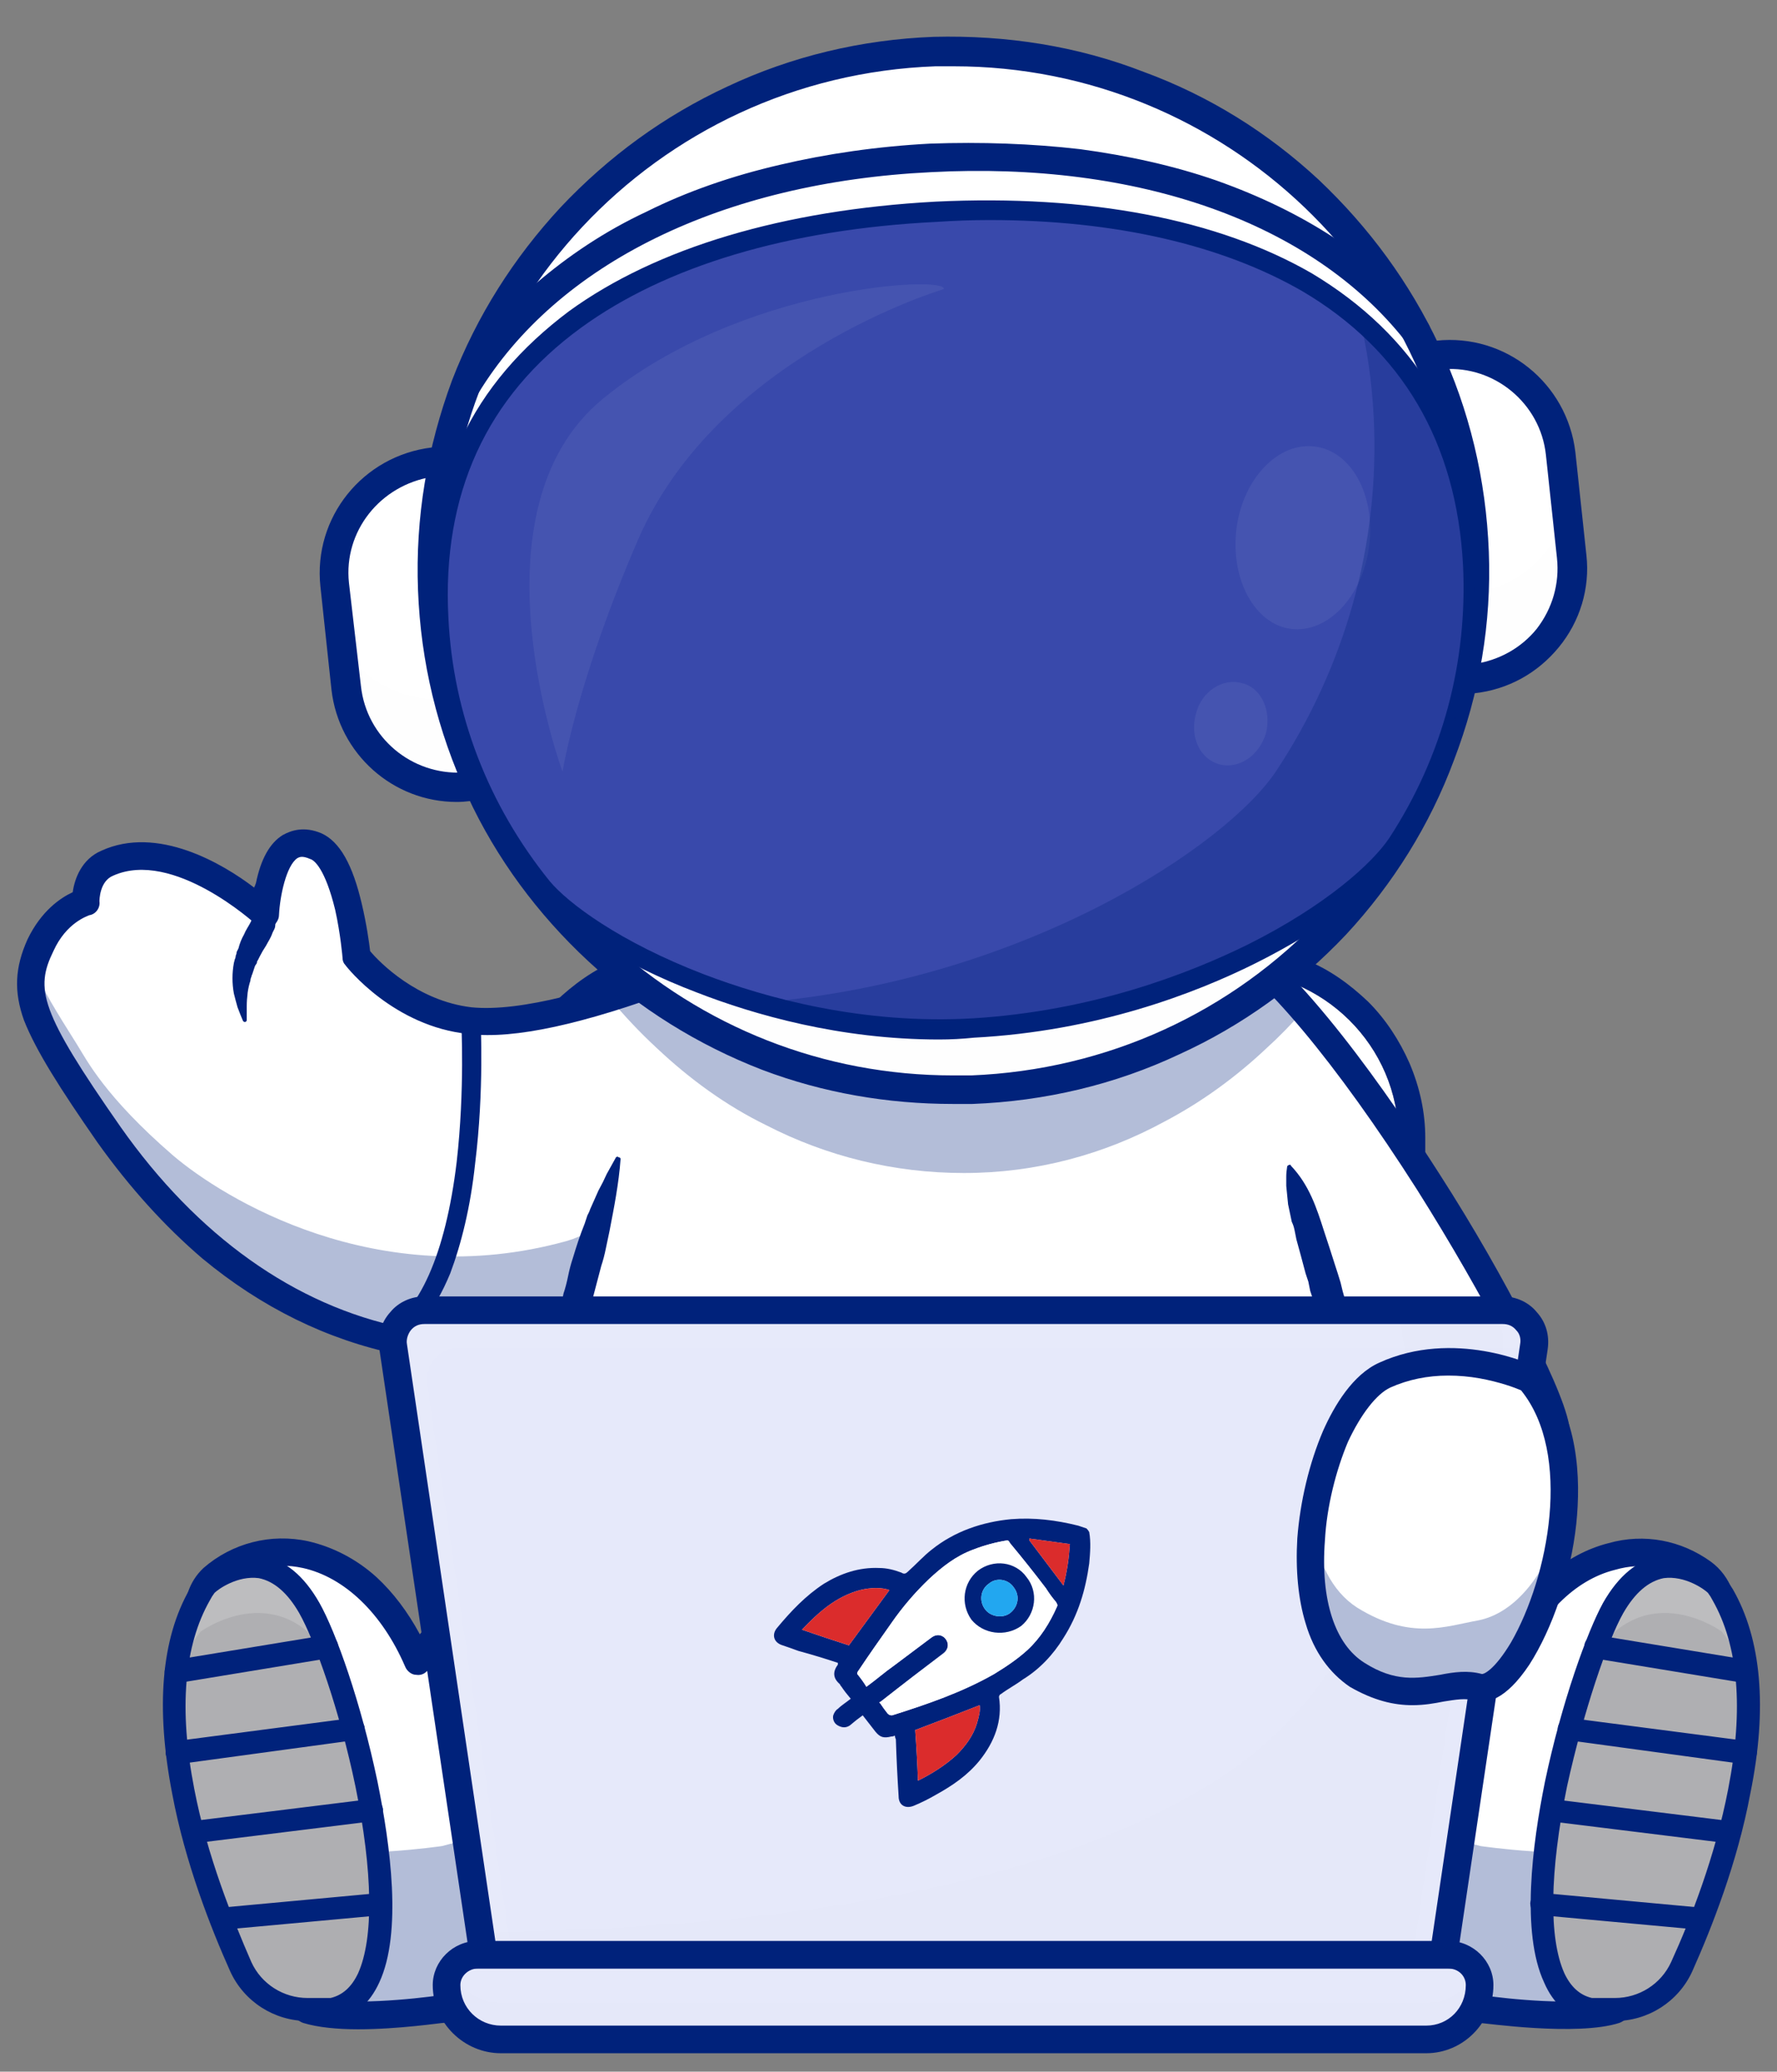 <svg version="1.2" xmlns="http://www.w3.org/2000/svg" viewBox="0 0 193 225" width="193" height="225">
	<rect x="0" y="0" width="193" height="225" fill="#808080" stroke="none"/>
	<title>Art-svg</title>
	<style>
		.s0 { fill: #ffffff } 
		.s1 { fill: #00227b } 
		.s2 { opacity: .3;fill: #00227b } 
		.s3 { fill: #22a7f0 } 
		.s4 { opacity: .7;fill: #ffffff } 
		.s5 { fill: #afafb2 } 
		.s6 { fill: #3949ab } 
		.s7 { fill: #e6e9fa } 
		.s8 { opacity: .3;fill: #ffffff } 
		.s9 { fill: #ff66ac } 
		.s10 { opacity: .5;fill: #ffffff } 
		.s11 { fill: #db2c2c } 
	</style>
	<path id="Layer" class="s0" d="m133.7 193.2h-58.5c-10 0-18.2-8.2-18.2-18.2v-51.4c0-10 8.2-18.1 18.2-18.1h58.5c10 0 18.2 8.1 18.2 18.1v51.4c0 10-8.2 18.2-18.2 18.2z"/>
	<path id="Layer" fill-rule="evenodd" class="s1" d="m141.9 104.3c2.5 1 4.7 2.6 6.7 4.5 1.9 1.9 3.4 4.2 4.5 6.7 1.1 2.6 1.7 5.3 1.7 8.1v51.4c0 2.9-0.6 5.6-1.7 8.2-1.1 2.5-2.6 4.8-4.5 6.7-2 1.9-4.2 3.4-6.7 4.5-2.6 1.1-5.4 1.7-8.2 1.7h-58.5c-2.8 0-5.5-0.6-8.2-1.7-2.5-1.1-4.7-2.6-6.7-4.5-1.9-1.9-3.4-4.2-4.5-6.7-1.1-2.6-1.7-5.3-1.7-8.2v-51.4c0-2.8 0.6-5.5 1.7-8.1 1.1-2.5 2.6-4.8 4.5-6.7 2-1.9 4.2-3.5 6.7-4.5 2.7-1.1 5.4-1.7 8.2-1.7h58.5c2.8 0 5.6 0.6 8.2 1.7zm-66.7 1.2c-10 0-18.2 8.1-18.2 18.1v51.4c0 10 8.2 18.2 18.2 18.2h58.5c10 0 18.2-8.2 18.2-18.2v-51.4c0-10-8.2-18.1-18.2-18.1z"/>
	<path id="Layer" class="s0" d="m150.6 161.4c-9.1 1.1-18.2 1.3-18.2 1.3 0 0-4.6-22.9-5.9-40.9-0.9-13.3 0-23.9 5.9-20.5 2.8 1.6 5.9 4.6 9.2 8.4 12.3 14.3 26.5 39.9 27.3 45.2 0.5 3.4-8.9 5.4-18.3 6.5z"/>
	<path id="Layer" fill-rule="evenodd" class="s1" d="m131.2 164.2l-0.2-1.2c-0.1-0.1-2.9-14.2-4.7-28.8-1.1-8.6-1.6-15.7-1.6-21.1 0.1-7.4 1.1-11.6 3.4-13.2 1-0.7 2.7-1.2 5.1 0.2 7.9 4.6 17.9 19.2 23.2 27.5 3.6 5.6 6.9 11.4 9.5 16.5 1.9 3.5 4.1 8.3 4.5 10.6 0.1 0.7 0 1.7-0.9 2.7-1.2 1.6-3.9 2.7-8.3 3.8-3.2 0.7-7.4 1.4-12.3 1.9-8.4 0.9-16.4 1.1-16.4 1.1zm-0.9-62.1c-0.3 0-0.4 0.1-0.5 0.2-1 0.7-3.9 5-0.6 31.5 1.5 12 3.7 23.6 4.4 27.3 2.6-0.1 8.6-0.3 14.9-1 14.7-1.6 18-3.7 18.7-4.6 0.2-0.2 0.2-0.4 0.2-0.4-0.4-2.9-6-14-13.5-25.9-8.8-13.8-16.9-23.5-22.3-26.6-0.6-0.4-1-0.5-1.3-0.5z"/>
	<path id="Layer" class="s0" d="m86.1 100.5l-1.8 13.9-1.1 7.8-2.2 16.9c0 0-4.1 2.8-10.9 4.9-2.5 0.9-5.4 1.6-8.6 2.1-5.3 0.8-11.4 0.9-18-0.5-17-3.4-27.2-16-31.6-22.3-8.6-12.2-9.9-15.5-7.5-20.7 1.8-3.9 4.9-4.6 4.9-4.6 0 0-0.1-3.2 2.4-4.3 7.5-3.3 17.1 5.6 17.1 5.6 0 0 0.4-9.6 5.5-7.4 3.6 1.5 4.4 12 4.4 12 0 0 4.8 6.1 12.4 7 4 0.4 9.4-0.8 14.9-2.4q0.1-0.1 0.2-0.1c2.9-0.9 5.8-1.9 8.4-3q1.8-0.6 3.4-1.3c4.8-2 8.1-3.6 8.1-3.6z"/>
	<path id="Layer" class="s2" d="m11.9 123.3c4.4 6.3 14.6 18.9 31.6 22.3 10.6 2.2 19.9 0.6 26.6-1.6 6.8-2.1 10.9-4.9 10.9-4.9l0.3-13.3c0 0-4.6-4.4-8.9-2.6-5.2 2.1-3.5 9.5-10.9 11.6-20.6 5.7-37.3-4.7-42.7-9.3-7.4-6.4-9.4-10.4-10.4-12-2.2-3.5-3.9-6.2-4.8-8.6-1 4.1 1.1 8.1 8.3 18.4z"/>
	<path id="Layer" fill-rule="evenodd" class="s1" d="m53.7 148.1q-5.3 0-10.5-1c-7.7-1.6-14.8-5.1-21.2-10.4-4.1-3.5-7.9-7.7-11.4-12.6-4.1-5.9-6.7-10-8-13.3-1.1-3.1-1-5.7 0.4-8.8 1.5-3.1 3.6-4.5 4.9-5.1 0.2-1.5 1-3.6 3.1-4.5 6.1-2.8 13.2 1.4 16.6 4q0.1-0.2 0.2-0.5 0.8-3.9 2.9-5.2c0.9-0.5 2.3-1 4.2-0.2 2 0.9 3.4 3.4 4.4 7.7 0.5 2.1 0.8 4.2 0.9 5.1 1 1.2 5.1 5.4 11 6.1 10.8 1.1 34-10.1 34.3-10.2 0.5-0.3 1.1-0.2 1.5 0.1 0.5 0.3 0.7 0.8 0.6 1.4l-5.1 38.6c-0.1 0.4-0.3 0.8-0.6 1-0.2 0.1-4.3 2.9-11.1 5.1-4 1.3-8.2 2.2-12.3 2.5q-2.4 0.2-4.8 0.2zm-44-48.7c-0.2 0.1-2.5 0.8-3.9 3.9-2 4.1-1.5 6.5 7.3 19.1 8.3 11.8 18.9 19.4 30.7 21.8 10.7 2.2 20.1 0.3 26-1.6 5.1-1.7 8.5-3.6 9.8-4.4l4.7-35.2c-2.5 1.1-6.4 2.8-10.9 4.5-10 3.7-17.5 5.4-22.5 4.8-8.1-0.8-13.2-7.2-13.4-7.5q-0.3-0.3-0.3-0.8c0 0-0.2-2.5-0.8-5.2-1.1-4.5-2.3-5.4-2.7-5.5-0.9-0.4-1.2-0.2-1.4-0.1-1.2 0.8-1.9 4.1-2 6.2 0 0.5-0.4 1.1-0.9 1.3-0.6 0.2-1.2 0.1-1.6-0.3-0.1-0.1-9-8.2-15.5-5.3-1.5 0.6-1.5 2.7-1.5 2.8 0.1 0.7-0.4 1.4-1.1 1.5z"/>
	<path id="Layer" class="s1" d="m30 99.3c0.1 0.4 0 0.8-0.1 1.1q0 0.3-0.1 0.5-0.1 0.2-0.2 0.4c-0.2 0.6-0.5 1-0.7 1.4q-0.4 0.6-0.7 1.2l-0.2 0.4q-0.1 0.1-0.1 0.3l-0.2 0.3-0.1 0.3-0.1 0.3-0.1 0.3q-0.1 0.2-0.1 0.3-0.1 0.2-0.1 0.4-0.2 0.6-0.3 1.3-0.1 0.8-0.1 1.5 0 0.4 0 0.7 0 0.2 0 0.4 0 0.2 0 0.4c0 0.1-0.1 0.2-0.2 0.2q-0.1 0-0.2-0.1-0.3-0.7-0.6-1.5-0.2-0.7-0.4-1.5c-0.2-1.1-0.2-2.2 0-3.3l0.1-0.4q0.1-0.2 0.1-0.4 0.1-0.2 0.1-0.4 0.1-0.2 0.2-0.4 0.2-0.8 0.6-1.5c0.2-0.5 0.5-0.9 0.7-1.3 0.2-0.4 0.3-0.7 0.4-0.9l0.1-0.3c0.3-0.7 1-1 1.6-0.7 0.4 0.2 0.7 0.6 0.7 1z"/>
	<path id="Layer" class="s1" d="m41.8 146.6c-0.3 0-0.7-0.2-0.9-0.5-0.2-0.5 0-1.1 0.5-1.4 4.1-2 7-8.5 8.2-18.5 0.9-7.9 0.5-15.1 0.5-15.2 0-0.6 0.4-1.1 1-1.1 0.6 0 1 0.4 1.1 1 0 0.1 0.4 7.5-0.6 15.5-0.5 4.7-1.5 8.7-2.7 11.9-1.7 4.1-3.9 6.9-6.6 8.2q-0.2 0.1-0.5 0.1z"/>
	<g id="Layer" style="opacity: .3">
		<g id="Layer" style="opacity: .3">
			<g id="Layer" style="opacity: .3">
				<g id="Layer" style="opacity: .3">
					<path id="Layer" class="s2" d="m174.6 212.6v-0.2c-1.7 0 0 0.2 0 0.2z"/>
				</g>
			</g>
		</g>
	</g>
	<path id="Layer" class="s0" d="m153.8 187.4h-98.8c0 0 0.6-17 6.5-41.3 2.3-9.8 5.5-20.7 9.8-32.3q1.6-4.1 3.3-8.4c3.3-7.8 7.2-15.9 11.6-24h36.4c3.7 6.7 6.9 13.4 9.8 19.9q2.8 6.4 5.1 12.6c6.8 18 10.8 34.6 13.1 47.5 2.9 15.9 3.2 26 3.2 26z"/>
	<path id="Layer" class="s1" d="m140.2 126.6c2 2.1 2.8 4.6 3.6 7.1q0.6 1.8 1.2 3.7 0.3 0.9 0.6 1.9 0.2 0.9 0.5 1.9l0.5 1.9q0.2 0.9 0.5 1.9l0.9 3.8q0.2 0.9 0.4 1.9l0.5 1.9 0.4 1.9q0.3 0.9 0.5 1.9l0.8 3.8q0.2 1 0.4 1.9l0.4 1.9 0.2 1 0.1 0.5 0.1 0.5 0.4 1.9q0.2 0.9 0.4 1.9 0.2 1 0.4 1.9c0.6 2.6 1 5.2 1.2 7.8q0 0.5 0 1l0.1 0.9q0 1 0 2 0 1-0.1 2 0 1-0.2 2c0 0.1-0.1 0.2-0.2 0.2q-0.2 0-0.2-0.2c-0.5-1.2-0.9-2.5-1.2-3.7q-0.3-1-0.6-1.9l-0.2-1q-0.1-0.4-0.2-0.9-0.5-1.9-0.9-3.8-0.1-0.9-0.3-1.9-0.1-1-0.3-1.9-0.1-1-0.3-1.9-0.1-1-0.3-1.9l-0.4-2-0.1-0.4-0.1-0.5-0.2-1-0.4-1.9q-0.2-0.9-0.4-1.9l-0.9-3.7q-0.2-1-0.4-1.9l-0.5-1.9-0.4-1.9q-0.2-0.5-0.3-0.9l-0.2-1-1.1-3.7q-0.5-1.9-1-3.8-0.3-0.9-0.6-1.8l-0.1-0.5-0.1-0.5-0.3-0.9q-0.5-1.9-1-3.7l-0.2-1q-0.1-0.5-0.3-0.9-0.2-1-0.4-1.9-0.1-1-0.2-2 0-0.5 0-1 0-0.5 0.1-1.1c0-0.1 0.2-0.2 0.3-0.2q0.1 0 0.1 0.1z"/>
	<path id="Layer" class="s1" d="m54.8 187.4q-0.2-0.5-0.4-1-0.1-0.5-0.2-1-0.2-1-0.3-2 0-0.5 0-1 0-0.5 0-1l0.1-1q0-0.5 0.1-1 0.1-2 0.3-3.9 0.1-1 0.2-2 0.1-0.5 0.2-1l0.1-1 0.3-1.9q0.2-1 0.3-2 0.4-1.9 0.7-3.9 0.4-1.9 0.8-3.9 0.4-1.9 0.7-3.8 0.1-0.5 0.2-1l0.2-1 0.5-1.9 0.4-1.9q0-0.3 0.1-0.5l0.1-0.5 0.2-1 0.9-3.8q0.1-0.5 0.3-1 0.1-0.5 0.2-0.9 0.2-1 0.4-2 0.3-0.9 0.5-1.9 0.2-1 0.5-1.9 0.3-1 0.6-1.9 0.3-0.9 0.7-1.9l0.3-0.9q0.1-0.2 0.2-0.4 0.1-0.3 0.2-0.5 0.4-0.9 0.8-1.8 0.5-0.9 0.9-1.8 0.5-0.9 1-1.8c0.1-0.1 0.2-0.1 0.3 0q0.2 0 0.2 0.2c-0.2 2.7-0.7 5.2-1.2 7.8q-0.2 1-0.4 1.9-0.2 1-0.5 1.9-0.5 1.9-1 3.8-0.3 0.9-0.6 1.9-0.1 0.5-0.2 0.9-0.2 0.5-0.3 1l-0.9 3.8-0.2 0.9-0.1 0.5q-0.1 0.3-0.1 0.5l-0.4 1.9-0.4 1.9-0.2 1q-0.1 0.5-0.2 0.9c-1.1 5.2-1.8 10.3-2.5 15.5l-0.2 1.9q-0.1 1-0.3 2l-0.5 3.8q-0.2 1-0.3 2 0 0.5-0.1 0.9-0.1 0.5-0.2 1-0.2 1-0.6 1.9-0.1 0.5-0.3 1-0.2 0.5-0.5 0.9c0 0.2-0.2 0.2-0.3 0.1q-0.1 0-0.1-0.1z"/>
	<path id="Layer" class="s0" d="m83.5 166c-5.7 2.3-14.4 1.8-20.3 1.1-3.6-0.5-6.1-3.7-5.6-7.3 0.5-3.2 3.4-5.6 6.6-5.4 5.6 0.3 13.9 0.4 19.2-0.8"/>
	<g id="Layer" style="opacity: .3">
		<g id="Layer" style="opacity: .3">
			<g id="Layer" style="opacity: .3">
				<g id="Layer" style="opacity: .3">
					<path id="Layer" class="s2" d="m83.5 166c-5.7 2.3-14.4 1.8-20.3 1.1-3.6-0.5-6.1-3.7-5.6-7.3q0.2-1.1 0.7-2c0.9 1.8 2.7 3.1 4.9 3.4 5.9 0.7 14.6 1.2 20.2-1.1z"/>
				</g>
			</g>
		</g>
	</g>
	<path id="Layer" fill-rule="evenodd" class="s1" d="m72.3 169.2c-3.3 0-6.5-0.3-9.3-0.6-2.1-0.3-4-1.4-5.3-3.1-1.3-1.7-1.9-3.8-1.6-5.9 0.3-1.9 1.3-3.7 2.8-4.9 1.5-1.2 3.4-1.9 5.4-1.8 8.2 0.4 14.9 0.1 18.8-0.7 0.8-0.2 2.7-0.2 3.9 3.5 1.2 3.7 1 10.1-3 11.7-3.3 1.3-7.5 1.8-11.7 1.8zm-8.4-13.3c-2.4 0-4.4 1.7-4.8 4.1-0.2 1.4 0.1 2.7 0.9 3.7 0.9 1.1 2 1.7 3.3 1.9 8.5 1 15.5 0.7 19.6-1 1.2-0.5 1.6-2.5 1.7-3.3 0.3-2.9-0.6-5.5-1.1-6.2-5.4 1.1-13.5 1.1-19.3 0.8q-0.2 0-0.3 0z"/>
	<path id="Layer" class="s0" d="m126.6 166c5.6 2.3 14.3 1.8 20.3 1.1 3.5-0.5 6-3.7 5.5-7.3-0.5-3.2-3.3-5.6-6.6-5.4-5.6 0.3-13.9 0.4-19.2-0.8"/>
	<g id="Layer" style="opacity: .3">
		<g id="Layer" style="opacity: .3">
			<g id="Layer" style="opacity: .3">
				<g id="Layer" style="opacity: .3">
					<path id="Layer" class="s2" d="m146.9 167.1c-6 0.7-14.7 1.2-20.3-1.1v-6c5.6 2.3 14.3 1.8 20.3 1.1 2.1-0.2 3.9-1.5 4.8-3.3q0.5 0.9 0.7 2c0.5 3.6-2 6.8-5.5 7.3z"/>
				</g>
			</g>
		</g>
	</g>
	<path id="Layer" fill-rule="evenodd" class="s1" d="m137.8 169.2c-4.2 0-8.5-0.5-11.8-1.8-4-1.6-4.1-8-3-11.7 1.2-3.7 3.2-3.7 3.9-3.5 4 0.8 10.6 1.1 18.8 0.7 2-0.1 3.9 0.6 5.4 1.8 1.5 1.2 2.5 3 2.8 4.9 0.3 2.1-0.2 4.2-1.5 5.9-1.3 1.7-3.2 2.8-5.4 3.1-2.7 0.3-6 0.6-9.2 0.6zm-11.2-14.1c-0.6 0.7-1.5 3.3-1.1 6.2 0.1 0.8 0.4 2.8 1.6 3.3 4.1 1.7 11.1 2 19.6 1 1.3-0.2 2.5-0.8 3.3-1.9 0.8-1 1.1-2.3 0.9-3.7-0.3-2.4-2.5-4.2-5-4.1-5.9 0.3-14 0.3-19.3-0.8z"/>
	<path id="Layer" class="s0" d="m128.7 149.5v19.9c0 3.6-3 6.7-6.7 6.7h-36.7c-3.6 0-6.7-3.1-6.7-6.7v-19.9c0-3.7 3.1-6.7 6.7-6.7h36.7c2.2 0 4.1 1.1 5.4 2.7 0.8 1.1 1.3 2.5 1.3 4z"/>
	<g id="Layer" style="opacity: .3">
		<g id="Layer" style="opacity: .3">
			<g id="Layer" style="opacity: .3">
				<g id="Layer" style="opacity: .3">
					<path id="Layer" class="s2" d="m128.7 149.5v19.9c0 3.6-3 6.6-6.7 6.6h-36.7c-3.6 0-6.7-3-6.7-6.6v-7.5c5.5 5.6 16.4 9.1 26.3 9.2 3.2 0 5.8-2.5 6-5.7q0 0 0-0.1c0.3-2.8 2.6-5 5.4-5.2 3.1-0.2 5.8 2.1 6.1 5.2 4.9-6 3.4-16.2 5-19.8 0.8 1.1 1.3 2.5 1.3 4z"/>
				</g>
			</g>
		</g>
	</g>
	<path id="Layer" fill-rule="evenodd" class="s1" d="m122 177.5h-36.7c-4.5 0-8.2-3.6-8.2-8.1v-19.9c0-4.5 3.7-8.2 8.2-8.2h36.7c4.6 0 8.2 3.7 8.2 8.2v19.9c0 4.5-3.6 8.1-8.2 8.1zm-36.7-33.2c-2.8 0-5.2 2.4-5.2 5.2v19.9c0 2.8 2.4 5.2 5.2 5.2h36.7c2.9 0 5.2-2.4 5.2-5.2v-19.9c0-2.8-2.3-5.2-5.2-5.2z"/>
	<path id="Layer" class="s3" d="m116.7 165.2c3.2 0 5.8-2.6 5.8-5.8 0-3.1-2.6-5.7-5.8-5.7-3.2 0-5.8 2.6-5.8 5.7 0 3.2 2.6 5.8 5.8 5.8z"/>
	<g id="Layer" style="opacity: .7">
		<g id="Layer" style="opacity: .7">
			<g id="Layer" style="opacity: .7">
				<g id="Layer" style="opacity: .7">
					<path id="Layer" class="s4" d="m122.5 159.4q0 0.6-0.1 1.2c-0.6-2.6-2.9-4.6-5.7-4.6-2.8 0-5.2 2-5.7 4.6q-0.1-0.6-0.1-1.2c0-3.1 2.6-5.7 5.8-5.7 3.2 0 5.8 2.6 5.8 5.7z"/>
				</g>
			</g>
		</g>
	</g>
	<g id="Layer" style="opacity: .3">
		<g id="Layer" style="opacity: .3">
			<g id="Layer" style="opacity: .3">
				<g id="Layer" style="opacity: .3">
					<path id="Layer" class="s2" d="m122.5 159.4c0 3.2-2.6 5.8-5.8 5.8-3.2 0-5.8-2.6-5.8-5.8q0-1.1 0.4-2c0.8 2.1 2.9 3.6 5.4 3.6 2.4 0 4.5-1.5 5.4-3.6q0.4 0.9 0.4 2z"/>
				</g>
			</g>
		</g>
	</g>
	<path id="Layer" fill-rule="evenodd" class="s1" d="m116.7 166.3c-3.8 0-6.9-3.1-6.9-6.9 0-3.8 3.1-6.8 6.9-6.8 3.8 0 6.9 3 6.9 6.8 0 3.8-3.1 6.9-6.9 6.9zm0-11.5c-2.6 0-4.7 2.1-4.7 4.6 0 2.6 2.1 4.7 4.7 4.7 2.6 0 4.6-2.1 4.6-4.7 0-2.5-2-4.6-4.6-4.6z"/>
	<path id="Layer" class="s1" d="m100.3 177.2c-0.7 0-1.2-0.5-1.2-1.1v-13.6l-7.3-5.5v-14.2c0-0.6 0.5-1.1 1.1-1.1 0.7 0 1.2 0.5 1.2 1.1v13l7.3 5.5v14.8c0 0.6-0.5 1.1-1.1 1.1z"/>
	<path id="Layer" class="s0" d="m104.4 186.7c6.5 0 12.7-2.4 17.6-6.6 6.8-5.9 18.1-13 30.7-8.5 5 1.8 8.4 5.2 10.8 8.8 6-13.9 18.6-14.7 24.1-6.8 0 0-9.2 43.7-12.2 44.7-4.3 1.4-14.6-0.1-14.6-0.1 0 0-35.9-4.8-56.4-4.8-20.5 0-56.4 4.8-56.4 4.8 0 0-10.3 1.5-14.6 0.1-3-1-12.2-44.7-12.2-44.7 5.5-7.9 18.1-7.1 24.1 6.8 2.4-3.6 5.8-7 10.8-8.8 12.6-4.5 24 2.6 30.7 8.5 4.9 4.2 11.1 6.6 17.6 6.6z"/>
	<g id="Layer" style="opacity: .3">
		<path id="Layer" class="s1" d="m187.6 173.6c0 0-9.2 43.7-12.2 44.7-4.3 1.4-14.6-0.1-14.6-0.1 0 0-35.9-4.8-56.4-4.8-20.5 0-56.4 4.8-56.4 4.8 0 0-10.3 1.5-14.6 0.1-3-1-12.2-44.7-12.2-44.7q1.4-2 3.2-3.2c3 12.8 7.2 29.6 9 30.2 4.3 1.4 14.6-0.1 14.6-0.1 0 0 35.9-9.7 56.4-9.7 20.5 0 56.4 9.7 56.4 9.7 0 0 10.3 1.5 14.6 0.1 1.8-0.6 6-17.4 9-30.2q1.8 1.2 3.2 3.2z"/>
	</g>
	<path id="Layer" class="s1" d="m38.9 220.4c-2.2 0-4.4-0.2-6-0.7-1-0.4-1.9-1.5-3.6-6.7-0.9-3-2.1-7.2-3.4-12.5-2.4-9.5-4.8-20.2-5.7-24.3-0.4-2.2 0.3-4.4 1.9-5.9 3.1-2.7 7.3-3.8 11.4-2.9 2.6 0.6 5.2 1.9 7.4 3.9q2.7 2.5 4.7 6.2c2.7-3.4 6-5.8 10-7.3 4.6-1.6 9.3-1.9 14.1-0.9 3.9 0.8 7.9 2.4 11.8 4.9 0.7 0.5 0.9 1.4 0.5 2.1-0.5 0.7-1.4 0.9-2.1 0.4-8.1-5.1-15.9-6.3-23.2-3.7-4.2 1.5-7.6 4.3-10.1 8.2-0.3 0.5-0.8 0.8-1.4 0.7-0.5 0-1-0.4-1.2-0.9-2.5-5.8-6.6-9.7-11.1-10.7-3.2-0.7-6.4 0.1-8.8 2.3-0.8 0.7-1.2 1.8-0.9 3 0.8 3.9 3 14 5.3 23.2 1.3 5 2.4 9.2 3.3 12.2 1.4 4.3 2.1 5.6 2.3 5.9 3.4 1 11 0.2 13.7-0.2q0 0 0 0c0.4 0 36.2-4.8 56.6-4.8 20.4 0 56.2 4.8 56.6 4.8q0 0 0 0c2.7 0.4 10.3 1.2 13.7 0.2 0.2-0.3 0.9-1.5 2.2-5.7 0.9-2.9 2-6.9 3.3-11.8 2.2-8.8 4.3-18.3 5.3-23.2 0.4-1.6-0.2-3.3-1.5-4.2-2.5-1.8-5.5-2.4-8.6-1.5-4.4 1.1-8.1 4.9-10.6 10.5-0.2 0.5-0.7 0.9-1.2 0.9-0.6 0.1-1.1-0.2-1.4-0.7-2.5-3.9-5.9-6.7-10-8.2-7.5-2.6-15.4-1.4-23.5 3.9-0.7 0.4-1.6 0.2-2-0.5-0.5-0.7-0.3-1.6 0.4-2.1 3.9-2.5 7.9-4.2 11.8-5 4.9-1 9.7-0.7 14.3 0.9 4 1.5 7.3 3.9 10 7.3 2.8-5.2 6.8-8.7 11.5-9.9 3.9-1.1 7.9-0.3 11.1 2 2.2 1.6 3.2 4.4 2.6 7.2-1.1 5.2-3.3 15.3-5.6 24.3-1.3 5.1-2.4 9.2-3.4 12.1-1.6 5-2.5 6.1-3.5 6.5-4.6 1.5-14.8 0-15.3 0-0.6-0.1-36.1-4.9-56.2-4.9-20.1 0-55.6 4.8-56.2 4.9-0.3 0-4.9 0.7-9.3 0.7z"/>
	<path id="Layer" class="s5" d="m172.7 218.3h2.7c3.1 0 6-1.9 7.2-4.7 4-8.9 11.3-28.5 4.5-40.4q-0.3-0.5-0.6-1c0 0-6.6-5.9-11.3 2.4-4.4 7.9-13.6 41.4-2.5 43.7z"/>
	<g id="Layer" style="opacity: .7">
		<g id="Layer" style="opacity: .7">
			<g id="Layer" style="opacity: .7">
				<g id="Layer" style="opacity: .7">
					<path id="Layer" class="s4" d="m172.8 180.2q0.2-0.2 0.4-0.5c5.7-8.4 13.8-2.5 13.8-2.5q0.4 0.5 0.8 1.1 1.2 1.7 1.9 3.6c-0.3-3.1-1.1-6.1-2.6-8.7q-0.3-0.5-0.6-1c0 0-6.6-5.9-11.3 2.5-0.7 1.2-1.5 3.2-2.4 5.5z"/>
				</g>
			</g>
		</g>
	</g>
	<path id="Layer" class="s1" d="m189.7 182.8q-0.1 0-0.2 0l-16.4-2.7c-0.6-0.2-1.1-0.8-1-1.5 0.1-0.6 0.8-1.1 1.4-1l16.4 2.7c0.7 0.2 1.1 0.8 1 1.5-0.1 0.6-0.6 1-1.2 1z"/>
	<path id="Layer" class="s1" d="m189.6 191.6q-0.1 0-0.2 0l-19.1-2.6c-0.7-0.1-1.2-0.7-1.1-1.4 0.1-0.6 0.7-1.1 1.4-1l19.2 2.5c0.6 0.1 1.1 0.7 1 1.4-0.1 0.6-0.6 1.1-1.2 1.1z"/>
	<path id="Layer" class="s1" d="m187.9 200.2q-0.1 0-0.2 0l-19.4-2.4c-0.6-0.1-1.1-0.7-1-1.3 0-0.7 0.7-1.2 1.3-1.1l19.4 2.4c0.7 0 1.2 0.7 1.1 1.3-0.1 0.7-0.6 1.1-1.2 1.1z"/>
	<path id="Layer" class="s1" d="m184.8 209.6q0 0-0.1 0l-17.4-1.6c-0.6 0-1.1-0.6-1.1-1.3 0.1-0.7 0.7-1.2 1.4-1.1l17.3 1.6c0.7 0 1.2 0.6 1.1 1.3 0 0.6-0.5 1.1-1.2 1.1z"/>
	<g id="Layer" style="opacity: .3">
		<g id="Layer" style="opacity: .3">
			<g id="Layer" style="opacity: .3">
				<g id="Layer" style="opacity: .3">
					<path id="Layer" class="s2" d="m172.7 218.3h2.7c3.1 0 6-1.9 7.2-4.7 1.1-2.3 2.3-5.3 3.5-8.8-1.6 2.7-4.8 4.4-8.4 4.4h-3.2c-4.5-0.8-6.2-5.2-6.3-11-1.5 9.8-1.1 18.9 4.5 20.1z"/>
				</g>
			</g>
		</g>
	</g>
	<path id="Layer" fill-rule="evenodd" class="s1" d="m175.4 219.5h-2.7q-0.1 0-0.2 0-3.3-0.7-4.8-4.2c-2.5-5.4-1.3-14.9 0.1-21.8 1.8-8.6 4.6-16.3 6.3-19.4 1.7-3 3.8-4.7 6.2-5.1 3.8-0.6 6.9 2.2 7 2.3q0.1 0.1 0.2 0.2 0.3 0.5 0.7 1.1c3.1 5.4 3.8 12.9 1.9 22.2-1.4 7.5-4.2 14.6-6.3 19.3-1.5 3.3-4.8 5.4-8.4 5.4zm-2.5-2.5h2.5c2.6 0 5-1.5 6.1-3.9 2.1-4.6 4.8-11.5 6.2-18.8 1.7-8.7 1.1-15.6-1.7-20.5q-0.2-0.4-0.5-0.8c-0.4-0.4-2.5-1.9-4.8-1.6q-2.5 0.5-4.4 3.8c-1.7 3-4.3 10.6-6.1 18.8-1.9 9.3-2 16.5-0.3 20.3 0.7 1.5 1.7 2.4 3 2.7z"/>
	<path id="Layer" class="s5" d="m36.1 218.3h-2.7c-3.1 0-6-1.9-7.2-4.7-4-8.9-11.3-28.5-4.5-40.4q0.3-0.5 0.6-1c0 0 6.6-5.9 11.3 2.4 4.4 7.9 13.6 41.4 2.5 43.7z"/>
	<g id="Layer" style="opacity: .7">
		<g id="Layer" style="opacity: .7">
			<g id="Layer" style="opacity: .7">
				<g id="Layer" style="opacity: .7">
					<path id="Layer" class="s4" d="m36 180.2q-0.2-0.2-0.4-0.5c-5.7-8.4-13.8-2.5-13.8-2.5q-0.4 0.5-0.8 1.1-1.2 1.7-1.9 3.6c0.3-3.1 1.1-6.1 2.6-8.7q0.3-0.5 0.6-1c0 0 6.6-5.9 11.3 2.5 0.7 1.2 1.5 3.2 2.4 5.5z"/>
				</g>
			</g>
		</g>
	</g>
	<path id="Layer" class="s1" d="m19.1 182.8c-0.6 0-1.1-0.4-1.2-1-0.1-0.7 0.3-1.3 1-1.5l16.4-2.7c0.6-0.1 1.3 0.4 1.4 1 0.1 0.7-0.3 1.3-1 1.5l-16.4 2.7q-0.1 0-0.2 0z"/>
	<path id="Layer" class="s1" d="m19.2 191.6c-0.6 0-1.1-0.5-1.2-1.1-0.1-0.6 0.4-1.3 1.1-1.4l19.1-2.5c0.7-0.1 1.3 0.4 1.4 1 0.1 0.7-0.4 1.3-1.1 1.4l-19.1 2.6q-0.1 0-0.2 0z"/>
	<path id="Layer" class="s1" d="m20.9 200.2c-0.6 0-1.1-0.4-1.2-1.1-0.1-0.6 0.4-1.3 1.1-1.3l19.4-2.4c0.7-0.1 1.3 0.4 1.4 1.1 0 0.6-0.4 1.2-1.1 1.3l-19.4 2.4q-0.1 0-0.2 0z"/>
	<path id="Layer" class="s1" d="m24 209.6c-0.6 0-1.2-0.5-1.2-1.1-0.1-0.7 0.4-1.3 1.1-1.3l17.3-1.6c0.7-0.1 1.3 0.4 1.4 1.1 0 0.7-0.5 1.3-1.1 1.3l-17.4 1.6q-0.1 0-0.1 0z"/>
	<g id="Layer" style="opacity: .3">
		<g id="Layer" style="opacity: .3">
			<g id="Layer" style="opacity: .3">
				<g id="Layer" style="opacity: .3">
					<path id="Layer" class="s2" d="m36.1 218.3h-2.7c-3.1 0-6-1.9-7.2-4.7-1.1-2.3-2.3-5.3-3.5-8.8 1.6 2.7 4.9 4.4 8.4 4.4h3.2c4.5-0.8 6.2-5.2 6.3-11 1.5 9.8 1.1 18.9-4.5 20.1z"/>
				</g>
			</g>
		</g>
	</g>
	<path id="Layer" fill-rule="evenodd" class="s1" d="m36.1 219.5h-2.7c-3.6 0-6.9-2.1-8.4-5.4-2.1-4.7-4.9-11.8-6.3-19.3-1.8-9.3-1.2-16.8 1.9-22.2q0.4-0.6 0.7-1.1 0.1-0.1 0.2-0.2c0.1-0.1 3.2-2.9 7-2.3 2.4 0.4 4.5 2.1 6.2 5.1 1.8 3.2 4.5 10.8 6.3 19.4 1.4 6.9 2.7 16.4 0.2 21.8q-1.6 3.5-4.9 4.2-0.1 0-0.2 0zm-12.8-46.5q-0.3 0.4-0.5 0.8c-2.8 4.9-3.4 11.8-1.7 20.5 1.4 7.3 4.2 14.2 6.2 18.8 1.1 2.4 3.5 3.9 6.1 3.9h2.5c1.3-0.3 2.3-1.2 3-2.7 1.7-3.8 1.6-11-0.3-20.3-1.7-8.2-4.4-15.8-6.1-18.8q-1.9-3.3-4.4-3.8c-2.3-0.3-4.4 1.2-4.8 1.6z"/>
	<path id="Layer" class="s1" d="m66.2 217.1q-0.3 0-0.6-0.1c-0.5-0.3-0.7-0.9-0.4-1.5 4.7-8.9 4.7-18.9 0.2-29.8-3.5-8.2-8.4-13.8-8.4-13.9-0.4-0.4-0.4-1.1 0.1-1.5 0.4-0.5 1.2-0.4 1.6 0.1 0.2 0.2 5.1 5.8 8.7 14.4 2.1 5 3.3 10 3.5 14.7 0.3 6.1-1 11.8-3.7 17-0.2 0.4-0.6 0.6-1 0.6z"/>
	<path id="Layer" class="s1" d="m143.1 217.1c-0.4 0-0.8-0.2-1-0.6-2.8-5.2-4-10.9-3.8-17 0.3-4.7 1.4-9.7 3.5-14.7 3.6-8.6 8.6-14.2 8.8-14.4 0.4-0.5 1.1-0.6 1.6-0.1 0.5 0.4 0.5 1.1 0.1 1.5-0.1 0.1-5 5.7-8.4 13.9-4.6 10.9-4.5 20.9 0.2 29.8 0.3 0.6 0.1 1.2-0.5 1.5q-0.2 0.1-0.5 0.1z"/>
	<g id="Layer" style="opacity: .3">
		<path id="Layer" class="s1" d="m141.6 109.7q-1.9 2.2-4.1 4.2c-3.3 3.1-7 5.8-11 7.9-6.6 3.6-14 5.6-21.8 5.6-7.6 0-14.9-1.8-21.5-5.2-4.3-2.1-8.3-5-11.9-8.4q-2.7-2.5-5.1-5.4c2.9-0.9 5.8-1.9 8.4-3 3.3-7.8 7.2-15.9 11.6-24h36.4c3.7 6.7 6.9 13.4 9.8 19.9 2.8 1.6 5.9 4.6 9.2 8.4z"/>
	</g>
	<path id="Layer" class="s0" d="m160 73.7c-0.7 0.1-1.2-0.4-1.3-1l-3.6-32.9c0-0.6 0.4-1.2 1.1-1.3 6.6-0.7 12.6 4.1 13.3 10.7l1.2 11.3c0.7 6.6-4.1 12.5-10.7 13.2z"/>
	<path id="Layer" fill-rule="evenodd" class="s1" d="m159.8 74q-0.5 0-0.9-0.3c-0.3-0.2-0.5-0.6-0.5-1l-3.5-32.9c-0.1-0.3 0-0.7 0.3-1 0.2-0.3 0.5-0.5 0.9-0.5 6.8-0.8 12.9 4.1 13.7 10.9l1.2 11.2c0.3 3.3-0.6 6.5-2.7 9.1-2.1 2.6-5 4.2-8.3 4.5q-0.1 0-0.2 0zm-2.3-35.2q-0.7 0-1.3 0-0.4 0.1-0.6 0.3-0.2 0.3-0.2 0.7l3.6 32.9q0 0.3 0.3 0.6 0.3 0.2 0.6 0.2c3.2-0.4 6-1.9 8-4.4 1.9-2.4 2.8-5.5 2.5-8.6l-1.2-11.2c-0.6-6.1-5.8-10.5-11.7-10.5z"/>
	<g id="Layer" style="opacity: .3">
		<g id="Layer" style="opacity: .3">
			<g id="Layer" style="opacity: .3">
				<g id="Layer" style="opacity: .3">
					<path id="Layer" class="s2" d="m170.1 55.2l0.6 5.3c0.7 6.6-4.1 12.5-10.7 13.2-0.7 0.1-1.2-0.4-1.3-1l-1-8.7c0.3 0.3 0.7 0.6 1.2 0.5l0.7-0.1c5.3-0.5 9.4-4.3 10.5-9.2z"/>
				</g>
			</g>
		</g>
	</g>
	<path id="Layer" fill-rule="evenodd" class="s1" d="m159.8 75.3c-0.6 0-1.2-0.2-1.7-0.6-0.6-0.4-0.9-1.1-1-1.8l-3.5-32.9c-0.1-0.7 0.1-1.5 0.5-2 0.5-0.6 1.2-0.9 1.9-1 7.5-0.8 14.2 4.6 15.1 12.1l1.2 11.2c0.4 3.6-0.7 7.2-3 10-2.3 2.8-5.5 4.6-9.2 5q-0.1 0-0.3 0zm-3-35.2l3.4 32c2.6-0.4 5-1.7 6.7-3.8 1.7-2.2 2.5-4.9 2.2-7.7l-1.2-11.2c-0.6-5.6-5.6-9.7-11.1-9.3zm3 32.1q0 0 0 0z"/>
	<path id="Layer" class="s0" d="m47.1 50.2c0.6-0.1 1.2 0.4 1.3 1l3.5 32.9c0.1 0.7-0.4 1.2-1 1.3-6.6 0.7-12.6-4.1-13.3-10.7l-1.2-11.2c-0.7-6.6 4.1-12.6 10.7-13.3z"/>
	<path id="Layer" fill-rule="evenodd" class="s1" d="m49.6 85.8c-6.2 0-11.6-4.7-12.3-11.1l-1.2-11.2c-0.7-6.7 4.2-12.8 11-13.6 0.8-0.1 1.5 0.5 1.6 1.3l3.5 32.9c0.1 0.8-0.5 1.5-1.3 1.6q-0.6 0.1-1.3 0.1zm-2.4-35.3q0 0-0.1 0c-6.4 0.7-11.1 6.5-10.4 13l1.2 11.2c0.7 6.4 6.5 11.1 13 10.4 0.5 0 0.8-0.5 0.7-0.9l-3.5-32.9c-0.1-0.5-0.4-0.8-0.9-0.8z"/>
	<g id="Layer" style="opacity: .3">
		<g id="Layer" style="opacity: .3">
			<g id="Layer" style="opacity: .3">
				<g id="Layer" style="opacity: .3">
					<path id="Layer" class="s2" d="m50.9 75l1 9.1c0.1 0.7-0.4 1.2-1 1.3-3.5 0.4-6.8-0.8-9.2-2.9-2.3-1.9-3.8-4.6-4.1-7.8l-0.5-4.7c2.3 3.9 6.8 6.4 11.7 5.8l1.2-0.1c0.4 0 0.8-0.3 0.9-0.7z"/>
				</g>
			</g>
		</g>
	</g>
	<path id="Layer" fill-rule="evenodd" class="s1" d="m49.6 87.1c-6.9 0-12.8-5.2-13.6-12.2l-1.2-11.2c-0.8-7.5 4.6-14.2 12.1-15.1 1.5-0.1 2.9 1 3.1 2.5l3.5 32.9c0.2 1.5-0.9 2.8-2.4 3q-0.8 0.1-1.5 0.1zm-2.7-35.3c-5.6 0.9-9.6 5.9-9 11.5l1.3 11.2c0.6 5.6 5.5 9.7 11.1 9.4z"/>
	<path id="Layer" class="s0" d="m103.5 118.4c31.3 0 56.7-25.3 56.7-56.4 0-31.2-25.4-56.4-56.7-56.4-31.2 0-56.6 25.2-56.6 56.4 0 31.1 25.4 56.4 56.6 56.4z"/>
	<path id="Layer" fill-rule="evenodd" class="s1" d="m103.5 118.7c-7 0-13.7-1.3-20.2-3.7-6.9-2.6-13.1-6.5-18.5-11.5-5.4-5-9.8-11-12.9-17.6-3.2-6.9-5-14.2-5.2-21.9-0.3-7.6 0.9-15.1 3.6-22.2 2.7-6.8 6.5-13 11.6-18.4 5-5.4 10.9-9.7 17.6-12.8 6.9-3.2 14.3-5 22-5.3 7.7-0.2 15.2 1 22.3 3.7 6.9 2.6 13.1 6.5 18.5 11.5 5.4 5 9.7 10.9 12.8 17.5 3.3 6.9 5 14.3 5.3 21.9 0.3 7.7-0.9 15.1-3.7 22.2-2.6 6.9-6.5 13.1-11.5 18.5-5 5.4-11 9.7-17.6 12.8-6.9 3.2-14.3 4.9-22 5.2q-1.1 0.1-2.1 0.1zm0.1-112.8q-1.1 0-2.1 0c-31 1.1-55.4 27.2-54.3 58.1 0.6 15 6.9 28.8 18 39.1 10.5 9.7 24 15 38.3 15q1 0 2.1 0c15-0.6 28.9-6.9 39.2-17.9 10.2-11 15.6-25.3 15-40.2-1.1-30.3-26.1-54.1-56.2-54.1z"/>
	<g id="Layer" style="opacity: .3">
		<g id="Layer" style="opacity: .3">
			<g id="Layer" style="opacity: .3">
				<g id="Layer" style="opacity: .3">
					<path id="Layer" class="s2" d="m159.3 52.2q0.7 3.8 0.8 7.7c1.1 31.2-23.3 57.3-54.5 58.4-31.3 1.2-57.5-23.2-58.7-54.3q0-1.3 0-2.7c4.8 27.3 29.2 47.6 57.8 46.6 30.4-1.1 54.3-25.8 54.6-55.7z"/>
				</g>
			</g>
		</g>
	</g>
	<path id="Layer" fill-rule="evenodd" class="s1" d="m103.5 119.9c-7.1 0-14.1-1.2-20.7-3.7-7-2.7-13.4-6.7-18.9-11.8-5.5-5.1-10-11.2-13.1-17.9-3.3-7.1-5.1-14.6-5.4-22.4-0.3-7.9 1-15.5 3.7-22.8 2.7-7 6.7-13.3 11.8-18.8 5.2-5.5 11.2-9.9 18.1-13.1 7-3.3 14.6-5.1 22.4-5.4 7.9-0.2 15.6 1 22.8 3.8 7.1 2.6 13.5 6.6 19 11.7 5.5 5.2 9.9 11.2 13.1 18 3.3 7 5.1 14.6 5.4 22.4 0.3 7.8-1 15.4-3.8 22.7-2.6 7-6.6 13.4-11.7 18.9-5.2 5.5-11.3 9.9-18.1 13-7 3.3-14.6 5.1-22.5 5.4q-1 0-2.1 0zm0.1-112.7q-1 0-2 0c-30.4 1.1-54.2 26.5-53.1 56.8 0.6 14.6 6.8 28.1 17.5 38.1 10.3 9.5 23.5 14.7 37.5 14.7q1 0 2 0c14.7-0.6 28.3-6.8 38.3-17.5 10-10.7 15.3-24.7 14.7-39.3-1-29.5-25.5-52.8-54.9-52.8z"/>
	<path id="Layer" class="s6" d="m160 61.4c0.6 11-2.5 21.4-8.2 30.2-4.3 6.6-22.7 18.7-46 20.1-21.7 1.3-42-9.2-46.9-15.3-6.6-8.2-10.7-18.3-11.3-29.3-1.5-29.1 23-42.5 54.1-44.1 31-1.6 56.8 9.2 58.3 38.4z"/>
	<path id="Layer" fill-rule="evenodd" class="s1" d="m102 112.9c-10.8 0-20.1-2.7-26.3-5.1-7.9-3-14.8-7.3-17.7-10.8-6.9-8.6-10.9-18.9-11.5-29.8-0.4-7.2 0.8-13.8 3.6-19.5 2.5-5.4 6.5-10 11.7-13.9 9.5-6.9 23.3-11 39.8-11.9 16.6-0.8 30.7 1.9 40.9 7.8 5.5 3.3 9.9 7.5 13 12.6 3.3 5.4 5.2 11.8 5.6 19 0.5 10.9-2.4 21.6-8.4 30.9-2.5 3.9-8.7 8.6-16.3 12.4-6.6 3.3-17.3 7.4-30.6 8.1q-1.9 0.2-3.8 0.2zm5.5-89q-2.8 0-5.8 0.2c-16.1 0.8-29.4 4.8-38.6 11.5-10.3 7.5-15.1 18.1-14.4 31.5 0.5 10.4 4.3 20.3 11 28.6 2 2.4 7.6 6.6 16.7 10.1 6.8 2.6 17.3 5.5 29.3 4.8 12.9-0.8 23.3-4.8 29.8-8 8.6-4.3 13.6-8.9 15.4-11.6 5.8-8.9 8.5-19.1 8-29.6-0.7-13.3-6.6-23.4-17.5-29.8-8.7-5-20.3-7.7-33.9-7.7z"/>
	<g id="Layer" style="opacity: .5">
		<g id="Layer" style="opacity: .5">
			<g id="Layer" style="opacity: .5">
				<g id="Layer" style="opacity: .5">
					<path id="Layer" class="s0" d="m148.7 59.3c0.7-5.5-1.9-10.3-5.9-10.8-4-0.5-7.8 3.5-8.5 8.9-0.7 5.5 2 10.4 5.9 10.9 4 0.5 7.8-3.5 8.5-9z"/>
				</g>
			</g>
		</g>
	</g>
	<g id="Layer" style="opacity: .5">
		<g id="Layer" style="opacity: .5">
			<g id="Layer" style="opacity: .5">
				<g id="Layer" style="opacity: .5">
					<path id="Layer" class="s0" d="m137.5 79.6c0.6-2.4-0.5-4.9-2.6-5.4-2.1-0.6-4.4 0.9-5 3.3-0.7 2.5 0.4 4.9 2.5 5.5 2.2 0.6 4.4-1 5.1-3.4z"/>
				</g>
			</g>
		</g>
	</g>
	<g id="Layer" style="opacity: .3">
		<path id="Layer" class="s1" d="m147.7 34.7c7.2 6.2 11.7 15 12.3 26.7 0.6 11-2.5 21.4-8.2 30.2-4.3 6.6-22.7 18.7-46 20.1-8.3 0.5-16.3-0.7-23.4-2.8 28.7-2.3 51-17.1 56.3-25.3 7.3-11.1 11.2-24.4 10.5-38.3q-0.3-5.7-1.5-10.6z"/>
	</g>
	<path id="Layer" class="s1" d="m50.6 43.6q-0.5 0-1-0.3c-0.6-0.5-0.8-1.4-0.3-2.1 2.3-3.8 5.3-7.4 8.9-10.4 3.5-3 7.5-5.7 12-7.8 4.4-2.2 9.3-3.9 14.5-5.1 5.1-1.2 10.6-2 16.3-2.3 5.6-0.2 11.1 0 16.3 0.6 5.2 0.7 10.2 1.8 14.8 3.4 4.8 1.7 9.1 3.8 12.9 6.3 3.9 2.6 7.2 5.7 10 9.1 0.5 0.6 0.5 1.4 0.1 2-0.5 0.6-1.5 0.8-2.2 0.3l-0.1-0.1-0.2-0.2c-10.1-12.8-28.9-19.5-51.5-18.3-22.6 1.1-40.6 9.9-49.2 24.1l-0.1 0.1v0.1c-0.3 0.3-0.8 0.6-1.2 0.6z"/>
	<g id="Layer" style="opacity: .5">
		<g id="Layer" style="opacity: .5">
			<g id="Layer" style="opacity: .5">
				<g id="Layer" style="opacity: .5">
					<path id="Layer" class="s0" d="m61.1 83.8c0 0-10.5-28.3 4.4-40.5 15-12.3 37.4-13.4 37-11.9 0 0-24.5 7.2-33.2 27.2-6.7 15.5-8.2 25.2-8.2 25.2z"/>
				</g>
			</g>
		</g>
	</g>
	<path id="Layer" class="s7" d="m154.9 221.5h-100.5c-3.2 0-5.9-2.6-5.9-5.9 0-1.8 1.6-3.3 3.4-3.3h105.4c1.9 0 3.4 1.5 3.4 3.3 0 3.3-2.6 5.9-5.8 5.9z"/>
	<g id="Layer" style="opacity: .3">
		<g id="Layer" style="opacity: .3">
			<g id="Layer" style="opacity: .3">
				<g id="Layer" style="opacity: .3">
					<path id="Layer" class="s8" d="m160.7 215.6q0 1-0.3 1.9c-0.5-1.2-1.7-2-3.1-2h-105.4c-0.9 0-1.7 0.4-2.4 1q-0.4 0.4-0.7 1-0.3-0.9-0.3-1.9c0-0.9 0.4-1.7 1-2.3 0.7-0.7 1.5-1 2.4-1h105.4c1.9 0 3.4 1.5 3.4 3.3z"/>
				</g>
			</g>
		</g>
	</g>
	<g id="Layer" style="opacity: .3">
		<g id="Layer" style="opacity: .3">
			<g id="Layer" style="opacity: .3">
				<g id="Layer" style="opacity: .3">
					<path id="Layer" class="s2" d="m160.7 215.6c0 1.7-0.6 3.1-1.7 4.2-1 1.1-2.5 1.7-4.1 1.7h-100.5c-3.2 0-5.9-2.6-5.9-5.9q0.1-0.9 0.5-1.7c0.9 2.1 3 3.6 5.4 3.6h100.5c1.6 0 3.1-0.6 4.1-1.7q0.8-0.8 1.3-1.9 0.4 0.8 0.4 1.7z"/>
				</g>
			</g>
		</g>
	</g>
	<path id="Layer" fill-rule="evenodd" class="s1" d="m154.9 223h-100.5c-4 0-7.4-3.3-7.4-7.4 0-2.6 2.2-4.8 4.9-4.8h105.4c2.7 0 4.9 2.2 4.9 4.8 0 4.1-3.3 7.4-7.3 7.4zm-103-9.2c-1 0-1.9 0.8-1.9 1.8 0 2.5 2 4.4 4.4 4.4h100.5c2.4 0 4.3-1.9 4.3-4.4 0-1-0.8-1.8-1.9-1.8z"/>
	<path id="Layer" class="s9" d="m166.6 146.2l-9.8 66.1h-104.3l-0.4-2.4-9.4-63.7c-0.3-2 1.3-3.9 3.4-3.9h117.1c2.1 0 3.7 1.9 3.4 3.9z"/>
	<path id="Layer" class="s7" d="m166.6 146.2l-9.8 66.1h-104.3l-0.4-2.4-9.4-63.7c-0.3-2 1.3-3.9 3.4-3.9h117.1c2.1 0 3.7 1.9 3.4 3.9z"/>
	<g id="Layer" style="opacity: .5">
		<g id="Layer" style="opacity: .5">
			<g id="Layer" style="opacity: .5">
				<g id="Layer" style="opacity: .5">
					<path id="Layer" class="s10" d="m46.4 150.3c-0.3-2 1.3-3.9 3.4-3.9h116.8v-0.2c0.3-2-1.3-3.9-3.4-3.9h-117.1c-2.1 0-3.7 1.9-3.4 3.9l9.5 63.7 0.3 2.4h3.1z"/>
				</g>
			</g>
		</g>
	</g>
	<g id="Layer" style="opacity: .3">
		<g id="Layer" style="opacity: .3">
			<g id="Layer" style="opacity: .3">
				<g id="Layer" style="opacity: .3">
					<path id="Layer" class="s2" d="m159.9 142.3h-8.2c3.1 11.4 1.4 37-18.8 50.5-25.2 16.8-70.7 16.7-80.3 17.1l0.3 2.4h100.6l9.8-66.1c0.3-2-1.3-3.9-3.4-3.9z"/>
				</g>
			</g>
		</g>
	</g>
	<path id="Layer" fill-rule="evenodd" class="s1" d="m158.1 213.8h-106.9l-10-67.3c-0.2-1.5 0.2-2.9 1.2-4 0.9-1.1 2.3-1.7 3.7-1.7h117.1c1.4 0 2.8 0.6 3.7 1.7 1 1.1 1.4 2.5 1.2 4zm-104.3-3h101.7l9.6-64.8c0.1-0.5 0-1.1-0.4-1.5-0.4-0.5-0.9-0.7-1.5-0.7h-117.1c-0.6 0-1.1 0.2-1.5 0.7-0.3 0.4-0.5 1-0.4 1.5z"/>
	<g id="Layer" style="opacity: .3">
		<g id="Layer" style="opacity: .3">
			<g id="Layer" style="opacity: .3">
				<g id="Layer" style="opacity: .3">
					<path id="Layer" class="s8" d="m60.8 196.8c-4-8.6-6.8-23.5-6.2-32.2 0.7-8.7 5.7-6.1 7.3 5.1 4.2 29.8 0.7 31-1.1 27.1z"/>
				</g>
			</g>
		</g>
	</g>
	<path id="Layer" fill-rule="evenodd" class="s1" d="m115.5 177.9c-1.1 1.8-2.6 3.4-4.4 4.5-0.8 0.6-1.6 1-2.4 1.6-0.1 0-0.2 0.2-0.2 0.3 0.4 2.6-0.5 4.9-2.1 6.9-1.3 1.6-2.9 2.7-4.7 3.7q-1.2 0.7-2.4 1.2c-0.9 0.4-1.7 0-1.7-1q-0.2-3.1-0.3-6.2-0.1-0.2-0.1-0.4-0.2 0.1-0.4 0.1c-0.8 0.2-1.2 0.1-1.7-0.5q-0.7-0.9-1.4-1.8-0.7 0.5-1.4 1.1-0.6 0.4-1.3 0c-0.4-0.2-0.6-0.7-0.5-1.1 0.1-0.3 0.3-0.6 0.5-0.7 0.4-0.4 0.9-0.7 1.4-1.1q-0.6-0.7-1-1.3-0.1-0.1-0.2-0.3c-0.7-0.6-0.8-1.3-0.2-2.1q0 0 0-0.1 0 0 0-0.1-2.1-0.7-4.3-1.3-0.8-0.3-1.7-0.6c-1-0.3-1.2-1.2-0.6-1.9 1.5-1.8 3.1-3.5 5.1-4.8 1.8-1.1 3.8-1.8 6-1.7 0.8 0 1.6 0.2 2.4 0.5 0.3 0.2 0.5 0.1 0.7-0.1 0.9-0.8 1.7-1.7 2.6-2.4 2.5-2 5.5-3 8.6-3.3 2.5-0.2 4.9 0.1 7.3 0.7 0.3 0.1 0.6 0.2 0.9 0.3q0.2 0.2 0.3 0.4c0.2 1.1 0.1 2.3 0 3.4-0.4 2.9-1.2 5.6-2.8 8.1zm-18.9-5.2c-0.8-0.3-2-0.3-3.2 0-2.6 0.7-4.5 2.4-6.3 4.3q2.6 0.9 5.1 1.7 2.2-3 4.4-6zm9.8 12.5c-2.3 0.9-4.6 1.8-7 2.7q0.2 2.7 0.3 5.5c1.6-0.8 3-1.7 4.2-2.8 1-1 1.8-2.1 2.2-3.4 0.2-0.7 0.4-1.4 0.3-2zm8.3-11.2q-0.6-0.7-1.1-1.5-1.9-2.5-3.9-4.9c-0.1-0.2-0.2-0.3-0.3-0.3q-1.9 0.3-3.7 1c-1.9 0.7-3.4 1.9-4.8 3.2q-2.3 2.2-4.1 4.8c-1.2 1.7-2.4 3.4-3.6 5.2-0.1 0.1-0.1 0.3-0.1 0.3 0.4 0.5 0.7 0.9 1 1.4 1.1-0.8 2-1.6 3-2.3q2-1.5 4-3c0.5-0.4 1-0.4 1.4-0.1 0.6 0.5 0.6 1.3-0.1 1.8q-3.3 2.5-6.6 5.1-0.1 0.1-0.3 0.2 0.1 0.1 0.1 0.1 0.4 0.6 0.8 1.1c0.2 0.2 0.3 0.2 0.5 0.2 3.8-1.2 7.6-2.5 11.1-4.5 1.3-0.8 2.5-1.6 3.6-2.6 1.4-1.3 2.4-2.9 3.2-4.7 0.1-0.2 0-0.3-0.1-0.5zm1.5-6.3q-2.2-0.3-4.4-0.6 0 0.1 0 0.2 1.8 2.4 3.7 4.9c0.4-1.5 0.6-3 0.7-4.5z"/>
	<path id="Layer" fill-rule="evenodd" class="s0" d="m114.8 174.5c-0.8 1.8-1.8 3.4-3.2 4.7-1.1 1-2.3 1.8-3.6 2.6-3.5 2-7.3 3.3-11.1 4.5-0.2 0-0.3 0-0.5-0.2q-0.4-0.5-0.8-1.1 0 0-0.1-0.1 0.2-0.1 0.3-0.2 3.3-2.6 6.7-5.1c0.6-0.5 0.6-1.3 0-1.8-0.4-0.3-0.9-0.3-1.4 0.1q-2 1.5-4 3c-1 0.7-1.9 1.5-3 2.3-0.3-0.5-0.6-0.9-1-1.4 0 0 0-0.2 0.1-0.3 1.2-1.8 2.4-3.5 3.6-5.2q1.8-2.6 4.1-4.8c1.4-1.3 2.9-2.5 4.8-3.2q1.8-0.7 3.7-1c0.1 0 0.2 0.1 0.3 0.3q2 2.4 3.9 4.9 0.5 0.8 1.1 1.5c0.1 0.2 0.2 0.3 0.1 0.5zm-3.3-3.2c-1.2-1.7-3.6-2-5.3-0.7-1.6 1.2-1.9 3.6-0.7 5.3 1.3 1.6 3.7 1.9 5.4 0.7 1.6-1.3 1.9-3.7 0.6-5.3z"/>
	<path id="Layer" class="s11" d="m115.5 172.2q-1.9-2.5-3.7-4.9 0-0.1 0-0.2 2.2 0.3 4.4 0.6c-0.1 1.5-0.3 3-0.7 4.5z"/>
	<path id="Layer" class="s11" d="m96.6 172.7q-2.2 3-4.4 6-2.5-0.8-5.1-1.7c1.8-1.9 3.7-3.6 6.3-4.3 1.2-0.3 2.4-0.3 3.2 0z"/>
	<path id="Layer" class="s11" d="m103.9 190.6c-1.2 1.1-2.6 2-4.2 2.8q-0.1-2.8-0.3-5.5c2.4-0.9 4.7-1.8 7-2.7 0.1 0.6-0.1 1.3-0.3 2-0.4 1.3-1.2 2.4-2.2 3.4z"/>
	<path id="Layer" fill-rule="evenodd" class="s1" d="m110.9 176.6c-1.7 1.2-4.1 0.9-5.4-0.7-1.2-1.7-0.9-4 0.7-5.3 1.7-1.3 4.1-1 5.3 0.7 1.3 1.6 1 4-0.6 5.3zm-0.8-4.2c-0.6-0.9-1.9-1.1-2.7-0.4-0.9 0.6-1.1 1.9-0.4 2.8 0.6 0.8 1.9 1 2.7 0.4 0.9-0.7 1.1-1.9 0.4-2.8z"/>
	<path id="Layer" class="s3" d="m109.7 175.2c-0.8 0.6-2.1 0.4-2.7-0.4-0.7-0.9-0.5-2.2 0.4-2.8 0.8-0.7 2.1-0.5 2.7 0.4 0.7 0.9 0.5 2.1-0.4 2.8z"/>
	<path id="Layer" class="s0" d="m166.1 149.7c0 0-8.1-3.8-15.7-0.4-7.3 3.3-12.4 26.7-3 32.6 5.8 3.6 9.8 0.4 13.1 1.4 4.9 1.4 14.9-22.7 5.6-33.6z"/>
	<g id="Layer" style="opacity: .3">
		<path id="Layer" class="s1" d="m169.7 164.9c-0.9 9.8-6.1 19.3-9.2 18.4-3.3-1-7.3 2.2-13.1-1.4-4.5-2.8-5.6-9.6-4.9-16.3 0.6 3.9 2.1 7.2 4.9 9 5.8 3.6 9.7 2 13.1 1.4 4.2-0.8 7.6-5.3 9.2-11.1z"/>
	</g>
	<path id="Layer" fill-rule="evenodd" class="s1" d="m153.4 185.2c-2 0-4.2-0.5-6.8-2-2.2-1.5-3.9-3.8-4.8-6.9-0.8-2.6-1.1-5.8-0.9-9.2 0.3-4 1.3-8.2 2.8-11.7 1.2-2.7 3.2-6.1 6.1-7.4 8.1-3.7 16.6 0.2 16.9 0.4l0.3 0.1 0.2 0.3c4.3 4.9 4.5 11.8 4 16.7-0.6 5.6-2.6 11.4-5.1 15.3-2.6 3.9-4.7 4.3-6 3.9-0.9-0.3-2-0.1-3.3 0.1-1 0.2-2.1 0.4-3.4 0.4zm3.9-35.8q-3.4 0-6.3 1.3c-1.5 0.7-3.2 2.9-4.6 5.9-1.3 3.1-2.3 7-2.5 10.7-0.5 6.5 1.1 11.3 4.3 13.3 3.3 2.1 5.7 1.7 8.2 1.3 1.5-0.3 3-0.5 4.5-0.1 0.2 0.1 1.4-0.4 3.2-3.4 4.1-7.1 6.7-20.5 1.1-27.4-0.7-0.3-2.3-0.9-4.5-1.3q-1.7-0.3-3.4-0.3z"/>
</svg>